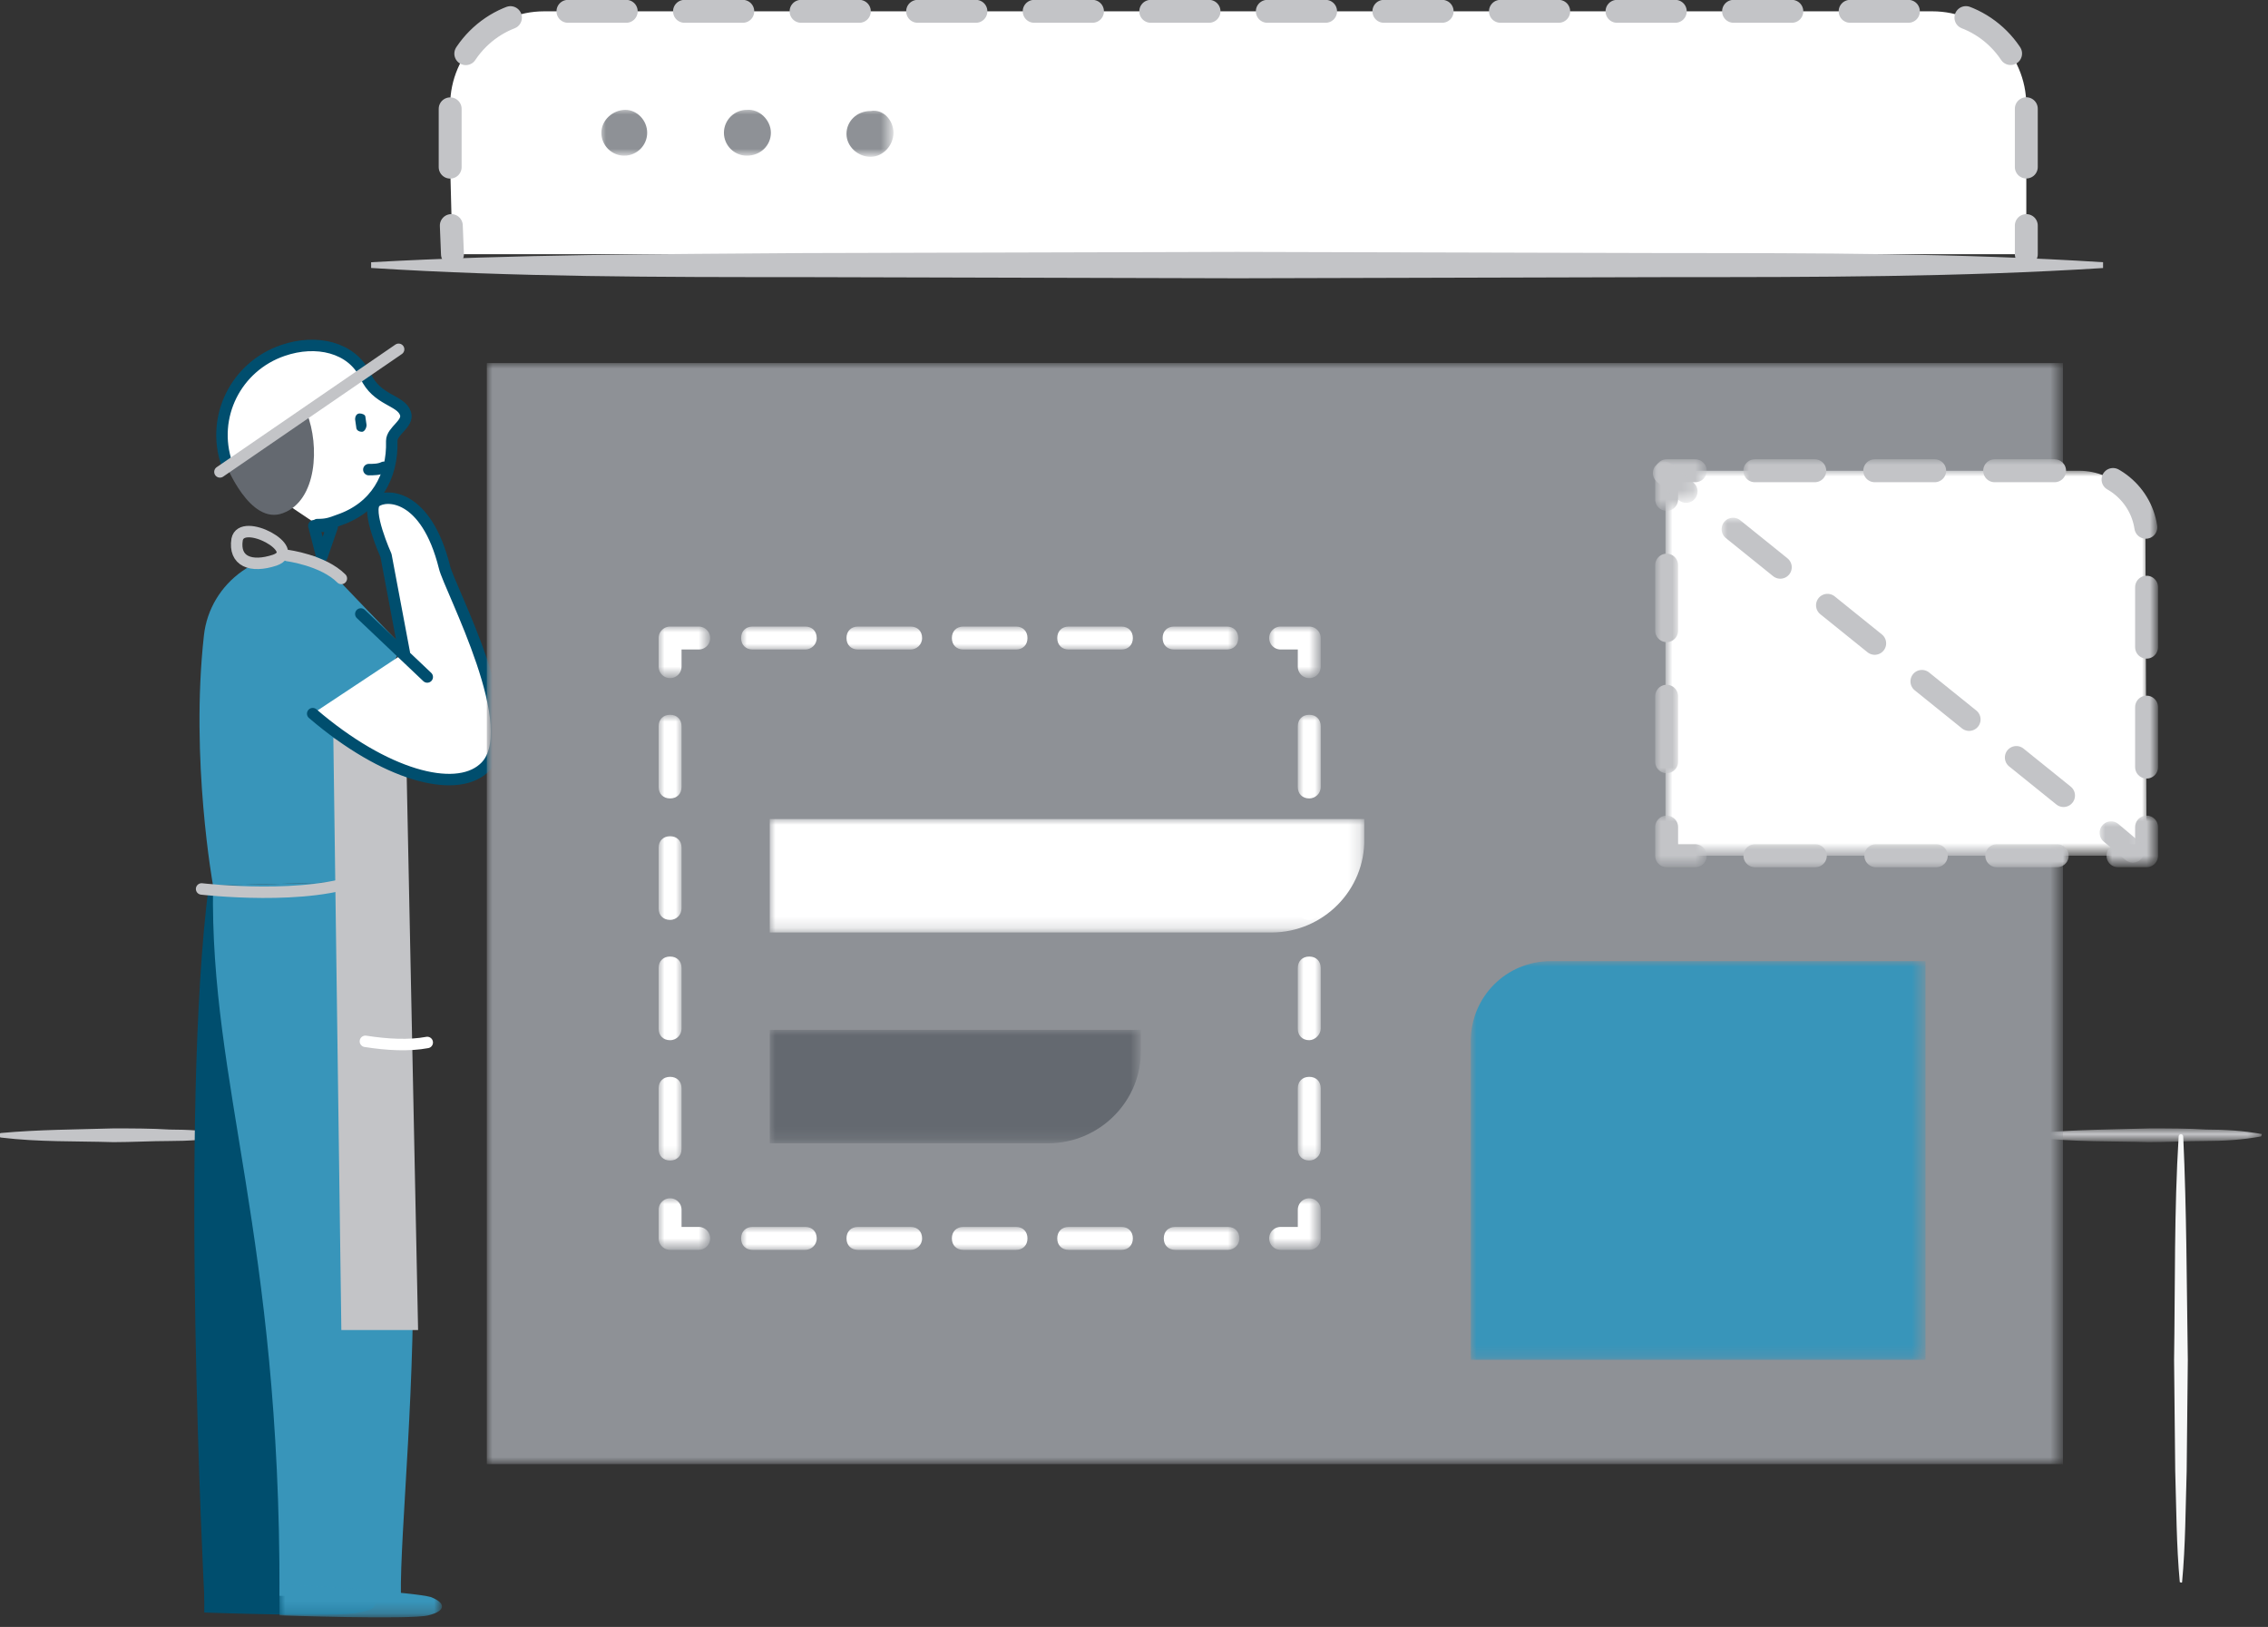 <svg enable-background="new 0 0 198 142" viewBox="0 0 198 142" xmlns="http://www.w3.org/2000/svg" xmlns:xlink="http://www.w3.org/1999/xlink"><rect x="0" y="0" width="198" height="142" fill="#333333" stroke="none"/><filter id="a" filterUnits="userSpaceOnUse" height="1.1" width="19.8" x=".7" y=".3"><feColorMatrix values="1 0 0 0 0 0 1 0 0 0 0 0 1 0 0 0 0 0 1 0"/></filter><mask id="b" height="1.1" maskUnits="userSpaceOnUse" width="19.8" x=".7" y=".3"><g filter="url(#a)"><path d="m.7.3h19.8v1.1h-19.8z" fill="#fff"/></g></mask><filter id="c" filterUnits="userSpaceOnUse" height="2.9" width="14.2" x=".4" y=".1"><feColorMatrix values="1 0 0 0 0 0 1 0 0 0 0 0 1 0 0 0 0 0 1 0"/></filter><mask id="d" height="2.9" maskUnits="userSpaceOnUse" width="14.2" x=".4" y=".1"><g filter="url(#c)"><path d="m.4.1h14.2v2.9h-14.2z" fill="#fff"/></g></mask><filter id="e" filterUnits="userSpaceOnUse" height="66.4" width="57.4" x="56.4" y="36.3"><feColorMatrix values="1 0 0 0 0 0 1 0 0 0 0 0 1 0 0 0 0 0 1 0"/></filter><mask id="f" height="66.4" maskUnits="userSpaceOnUse" width="57.4" x="56.4" y="36.3"><g filter="url(#e)"><path d="m0 142h197.5v-141.2h-197.5z" fill="#fff"/></g></mask><filter id="g" filterUnits="userSpaceOnUse" height="19.9" width="27.2" x="78" y="74.1"><feColorMatrix values="1 0 0 0 0 0 1 0 0 0 0 0 1 0 0 0 0 0 1 0"/></filter><mask id="h" height="19.9" maskUnits="userSpaceOnUse" width="27.2" x="78" y="74.1"><g filter="url(#g)"><path d="m0 142h197.5v-141.2h-197.5z" fill="#fff"/></g></mask><filter id="i" filterUnits="userSpaceOnUse" height="96.1" width="137.6" x="42.5" y="32.5"><feColorMatrix values="1 0 0 0 0 0 1 0 0 0 0 0 1 0 0 0 0 0 1 0"/></filter><mask id="j" height="96.1" maskUnits="userSpaceOnUse" width="137.6" x="42.5" y="32.5"><g filter="url(#i)"><path d="m0 142h197.5v-141.2h-197.5z" fill="#fff"/></g></mask><filter id="k" filterUnits="userSpaceOnUse" height="4.5" width="4.5" x="110.8" y="105.4"><feColorMatrix values="1 0 0 0 0 0 1 0 0 0 0 0 1 0 0 0 0 0 1 0"/></filter><mask id="l" height="4.5" maskUnits="userSpaceOnUse" width="4.5" x="110.8" y="105.4"><g filter="url(#k)"><path d="m0 142h197.5v-141.2h-197.5z" fill="#fff"/></g></mask><filter id="m" filterUnits="userSpaceOnUse" height="2" width="43.5" x="64.7" y="107.9"><feColorMatrix values="1 0 0 0 0 0 1 0 0 0 0 0 1 0 0 0 0 0 1 0"/></filter><mask id="n" height="2" maskUnits="userSpaceOnUse" width="43.5" x="64.7" y="107.9"><g filter="url(#m)"><path d="m0 142h197.5v-141.2h-197.5z" fill="#fff"/></g></mask><filter id="o" filterUnits="userSpaceOnUse" height="4.5" width="4.5" x="57.5" y="105.4"><feColorMatrix values="1 0 0 0 0 0 1 0 0 0 0 0 1 0 0 0 0 0 1 0"/></filter><mask id="p" height="4.5" maskUnits="userSpaceOnUse" width="4.5" x="57.5" y="105.4"><g filter="url(#o)"><path d="m0 142h197.5v-141.2h-197.5z" fill="#fff"/></g></mask><filter id="q" filterUnits="userSpaceOnUse" height="38.9" width="2" x="57.5" y="63.3"><feColorMatrix values="1 0 0 0 0 0 1 0 0 0 0 0 1 0 0 0 0 0 1 0"/></filter><mask id="r" height="38.9" maskUnits="userSpaceOnUse" width="2" x="57.5" y="63.3"><g filter="url(#q)"><path d="m0 142h197.5v-141.2h-197.5z" fill="#fff"/></g></mask><filter id="s" filterUnits="userSpaceOnUse" height="4.5" width="4.5" x="57.5" y="55.5"><feColorMatrix values="1 0 0 0 0 0 1 0 0 0 0 0 1 0 0 0 0 0 1 0"/></filter><mask id="t" height="4.5" maskUnits="userSpaceOnUse" width="4.5" x="57.5" y="55.5"><g filter="url(#s)"><path d="m0 142h197.5v-141.2h-197.5z" fill="#fff"/></g></mask><filter id="u" filterUnits="userSpaceOnUse" height="2" width="43.5" x="64.7" y="55.5"><feColorMatrix values="1 0 0 0 0 0 1 0 0 0 0 0 1 0 0 0 0 0 1 0"/></filter><mask id="v" height="2" maskUnits="userSpaceOnUse" width="43.5" x="64.7" y="55.5"><g filter="url(#u)"><path d="m0 142h197.5v-141.2h-197.5z" fill="#fff"/></g></mask><filter id="w" filterUnits="userSpaceOnUse" height="4.5" width="4.5" x="110.8" y="55.5"><feColorMatrix values="1 0 0 0 0 0 1 0 0 0 0 0 1 0 0 0 0 0 1 0"/></filter><mask id="x" height="4.5" maskUnits="userSpaceOnUse" width="4.5" x="110.8" y="55.5"><g filter="url(#w)"><path d="m0 142h197.5v-141.2h-197.5z" fill="#fff"/></g></mask><filter id="y" filterUnits="userSpaceOnUse" height="38.9" width="2" x="113.3" y="63.2"><feColorMatrix values="1 0 0 0 0 0 1 0 0 0 0 0 1 0 0 0 0 0 1 0"/></filter><mask id="z" height="38.9" maskUnits="userSpaceOnUse" width="2" x="113.3" y="63.2"><g filter="url(#y)"><path d="m0 142h197.5v-141.2h-197.5z" fill="#fff"/></g></mask><filter id="A" filterUnits="userSpaceOnUse" height="9.9" width="51.9" x="67.2" y="72.3"><feColorMatrix values="1 0 0 0 0 0 1 0 0 0 0 0 1 0 0 0 0 0 1 0"/></filter><mask id="B" height="9.9" maskUnits="userSpaceOnUse" width="51.9" x="67.2" y="72.3"><g filter="url(#A)"><path d="m0 142h197.5v-141.2h-197.5z" fill="#fff"/></g></mask><filter id="C" filterUnits="userSpaceOnUse" height="9.9" width="32.4" x="67.2" y="90.7"><feColorMatrix values="1 0 0 0 0 0 1 0 0 0 0 0 1 0 0 0 0 0 1 0"/></filter><mask id="D" height="9.9" maskUnits="userSpaceOnUse" width="32.4" x="67.2" y="90.7"><g filter="url(#C)"><path d="m0 142h197.5v-141.2h-197.5z" fill="#fff"/></g></mask><filter id="E" filterUnits="userSpaceOnUse" height="34.9" width="39.7" x="128.4" y="84.7"><feColorMatrix values="1 0 0 0 0 0 1 0 0 0 0 0 1 0 0 0 0 0 1 0"/></filter><mask id="F" height="34.9" maskUnits="userSpaceOnUse" width="39.7" x="128.4" y="84.7"><g filter="url(#E)"><path d="m0 142h197.5v-141.2h-197.5z" fill="#fff"/></g></mask><filter id="G" filterUnits="userSpaceOnUse" height="33.6" width="42" x="145.5" y="41.9"><feColorMatrix values="1 0 0 0 0 0 1 0 0 0 0 0 1 0 0 0 0 0 1 0"/></filter><mask id="H" height="33.6" maskUnits="userSpaceOnUse" width="42" x="145.5" y="41.9"><g filter="url(#G)"><path d="m0 142h197.5v-141.2h-197.5z" fill="#fff"/></g></mask><filter id="I" filterUnits="userSpaceOnUse" height="4.5" width="4.5" x="183.9" y="72"><feColorMatrix values="1 0 0 0 0 0 1 0 0 0 0 0 1 0 0 0 0 0 1 0"/></filter><mask id="J" height="4.5" maskUnits="userSpaceOnUse" width="4.5" x="183.9" y="72"><g filter="url(#I)"><path d="m0 142h197.5v-141.2h-197.5z" fill="#fff"/></g></mask><filter id="K" filterUnits="userSpaceOnUse" height="2" width="31" x="149.6" y="74.5"><feColorMatrix values="1 0 0 0 0 0 1 0 0 0 0 0 1 0 0 0 0 0 1 0"/></filter><mask id="L" height="2" maskUnits="userSpaceOnUse" width="31" x="149.6" y="74.5"><g filter="url(#K)"><path d="m0 142h197.5v-141.2h-197.5z" fill="#fff"/></g></mask><filter id="M" filterUnits="userSpaceOnUse" height="4.5" width="4.5" x="144.5" y="72"><feColorMatrix values="1 0 0 0 0 0 1 0 0 0 0 0 1 0 0 0 0 0 1 0"/></filter><mask id="N" height="4.5" maskUnits="userSpaceOnUse" width="4.5" x="144.5" y="72"><g filter="url(#M)"><path d="m0 142h197.5v-141.2h-197.5z" fill="#fff"/></g></mask><filter id="O" filterUnits="userSpaceOnUse" height="22" width="2" x="144.5" y="46.3"><feColorMatrix values="1 0 0 0 0 0 1 0 0 0 0 0 1 0 0 0 0 0 1 0"/></filter><mask id="P" height="22" maskUnits="userSpaceOnUse" width="2" x="144.5" y="46.3"><g filter="url(#O)"><path d="m0 142h197.5v-141.2h-197.5z" fill="#fff"/></g></mask><filter id="Q" filterUnits="userSpaceOnUse" height="4.5" width="4.5" x="144.5" y="40.9"><feColorMatrix values="1 0 0 0 0 0 1 0 0 0 0 0 1 0 0 0 0 0 1 0"/></filter><mask id="R" height="4.5" maskUnits="userSpaceOnUse" width="4.5" x="144.5" y="40.9"><g filter="url(#Q)"><path d="m0 142h197.5v-141.2h-197.5z" fill="#fff"/></g></mask><filter id="S" filterUnits="userSpaceOnUse" height="30.5" width="36.2" x="152.2" y="40.9"><feColorMatrix values="1 0 0 0 0 0 1 0 0 0 0 0 1 0 0 0 0 0 1 0"/></filter><mask id="T" height="30.5" maskUnits="userSpaceOnUse" width="36.2" x="152.2" y="40.9"><g filter="url(#S)"><path d="m0 142h197.5v-141.2h-197.5z" fill="#fff"/></g></mask><filter id="U" filterUnits="userSpaceOnUse" height="33" width="41" x="145.3" y="42.1"><feColorMatrix values="1 0 0 0 0 0 1 0 0 0 0 0 1 0 0 0 0 0 1 0"/></filter><mask id="V" height="33" maskUnits="userSpaceOnUse" width="41" x="145.3" y="42.1"><g filter="url(#U)"><path d="m0 142h197.5v-141.2h-197.5z" fill="#fff"/></g></mask><filter id="W" filterUnits="userSpaceOnUse" height="3.6" width="3.9" x="144.3" y="41.1"><feColorMatrix values="1 0 0 0 0 0 1 0 0 0 0 0 1 0 0 0 0 0 1 0"/></filter><mask id="X" height="3.6" maskUnits="userSpaceOnUse" width="3.9" x="144.3" y="41.1"><g filter="url(#W)"><path d="m0 142h197.5v-141.2h-197.5z" fill="#fff"/></g></mask><filter id="Y" filterUnits="userSpaceOnUse" height="26.9" width="32.9" x="150.3" y="46"><feColorMatrix values="1 0 0 0 0 0 1 0 0 0 0 0 1 0 0 0 0 0 1 0"/></filter><mask id="Z" height="26.9" maskUnits="userSpaceOnUse" width="32.9" x="150.3" y="46"><g filter="url(#Y)"><path d="m0 142h197.5v-141.2h-197.5z" fill="#fff"/></g></mask><filter id="aa" filterUnits="userSpaceOnUse" height="3.6" width="3.9" x="183.3" y="72.5"><feColorMatrix values="1 0 0 0 0 0 1 0 0 0 0 0 1 0 0 0 0 0 1 0"/></filter><mask id="ab" height="3.6" maskUnits="userSpaceOnUse" width="3.9" x="183.3" y="72.5"><g filter="url(#aa)"><path d="m0 142h197.5v-141.2h-197.5z" fill="#fff"/></g></mask><filter id="ac" filterUnits="userSpaceOnUse" height="4.1" width="25.6" x="52.4" y="10.3"><feColorMatrix values="1 0 0 0 0 0 1 0 0 0 0 0 1 0 0 0 0 0 1 0"/></filter><mask id="ad" height="4.1" maskUnits="userSpaceOnUse" width="25.6" x="52.4" y="10.3"><g filter="url(#ac)"><path d="m0 142h197.5v-141.2h-197.5z" fill="#fff"/></g></mask><path d="m177.9 99.1h19.5z" fill="#fff"/><g transform="translate(0 -.812)"><path d="m20.4 1c-1.6.3-3.3.4-4.9.4s-3.3.1-4.9.1c-3.3-.1-6.5 0-9.8-.4-.1 0-.1-.1-.1-.2s.1-.2.2-.2c3.3-.3 6.5-.3 9.8-.4 1.6 0 3.3 0 4.9.1 1.6 0 3.3.1 4.9.4-.1 0 0 0-.1.2 0-.1 0 0 0 0" fill="#c3c4c7" mask="url(#b)" transform="translate(177 99)"/><path d="m19.7 99.9h-19.5" fill="#fff"/><path d="m19.7 100c-1.6.3-3.3.4-4.9.4s-3.3.1-4.9.1c-3.3-.1-6.5 0-9.8-.4-.1 0-.2-.1-.2-.2s.1-.2.2-.2c3.3-.3 6.5-.3 9.8-.4 1.6 0 3.3 0 4.9.1 1.6 0 3.3.1 4.9.4 0 0 .1 0 0 .2.1-.1.1-.1 0 0 .1-.1 0 0 0 0" fill="#c3c4c7"/><path d="m190.4 138.9v-39" fill="#fff"/><path d="m190.3 138.9c-.3-3.2-.3-6.5-.4-9.7l-.1-9.7c.1-6.5 0-13 .4-19.5 0-.1.1-.2.2-.2s.2.1.2.2c.3 6.5.3 13 .4 19.5l-.1 9.7c-.1 3.2-.1 6.5-.4 9.7 0 0 0 .1-.2 0z" fill="#f6f7f7"/><path d="m27.7 46.6c.8 0 1.1-.1 1.9-.4 3.2-1.1 4.7-3.8 4.6-6.9 0-.9 1.5-1.5 1.2-2.4-.4-1.2-2.5-1.1-3.5-3.3-1.2-2.5-4.3-3.2-7.2-2.2-4.1 1.4-6.3 5.8-4.9 9.9" fill="#fff"/><path d="m27.7 46.6c.8 0 1.1-.1 1.9-.4 3.2-1.1 4.7-3.8 4.6-6.9 0-.9 1.5-1.5 1.2-2.4-.4-1.2-2.5-1.1-3.5-3.3-1.2-2.5-4.3-3.2-7.2-2.2-4.1 1.4-6.3 5.8-4.9 9.9" fill="none" stroke="#004e6e" stroke-linecap="round" stroke-linejoin="round"/><path d="m26.8 36.9c1.1 2.8.9 7.6-2.1 8.7-2.9 1.1-5-4.3-5-4.3z" fill="#646970"/><path d="m18.6 78.1c-2.6 19.8-.4 62-.4 62h9.7l.9-35.4" fill="#004e6e"/><path d="m18.6 78.1c-2.6 19.8-.4 62-.4 62h9.7l.9-35.4" fill="none" stroke="#004e6e" stroke-width=".735"/><path d="m18.2 139.1c2.9.1 11.8.7 13.2 1.1 1.3.5 1.4.7-.2 1-1.6.4-13 0-13 0z" fill="#004e6e"/><path d="m18.2 139.1c2.9.1 11.8.7 13.2 1.1 1.3.5 1.4.7-.2 1-1.6.4-13 0-13 0z" fill="none" stroke="#004e6e" stroke-width=".735"/><path d="m34.4 77.7s1.1 15 1.6 30.4c.4 12.9-1.1 26.5-1 32h-10.6c.1-31.5-6.1-44.6-5.8-62" fill="#3895ba"/><path d="m17.8 56.3c-1.2 10.8.8 21.8.8 21.8l15.9-.4-.2-9.8-3.7-2 4.5-8.7-3-3.1-4.5-4.7c-4.7-1.1-9.3 2.2-9.8 6.9" fill="#3895ba"/><path d="m29.1 65.2.7 51.7h6.7l-1-48.6z" fill="#c3c4c7"/><path d="m27.3 63.1c6.3 5.4 12.4 7 14.9 4.8 3.8-3.2-3-15.8-3.4-17.6-1.6-6.4-5.1-6.4-6-5.7s.9 4.7.9 4.7l1.6 8.5" fill="#fff"/><path d="m27.3 63.1c6.3 5.4 12.4 7 14.9 4.8 3.8-3.2-3-15.8-3.4-17.6-1.6-6.4-5.1-6.4-6-5.7s.9 4.7.9 4.7l1.6 8.5m-3.8-3.4 5.8 5.5" fill="none" stroke="#004e6e" stroke-linecap="round" stroke-linejoin="round"/><path d="m.4.1c2.9.1 11.8.7 13.2 1.1 1.3.5 1.4 1.2-.2 1.6s-13 0-13 0v-2.7z" fill="#3895ba" mask="url(#d)" transform="translate(24 139)"/><path d="m29 46.8-.9 2.6-.7-2.7z" fill="none" stroke="#004e6e" stroke-linecap="round" stroke-linejoin="round"/><path d="m31.8 77.4c-4.8 2.1-14.2 1-14.2 1" fill="none" stroke="#c3c4c7" stroke-linecap="round" stroke-linejoin="round"/><path d="m37.3 91.8c-1.6.3-3.5.2-5.4-.1" fill="none" stroke="#fff" stroke-linecap="round" stroke-linejoin="round"/><path d="m24 49.7c2.5-.9-2.9-3.8-3.3-1.8-.3 1.9 1.2 2.5 3.3 1.8zm1.1-.4s3.1.4 4.7 2m-10.6-9.3 15.6-10.7" fill="none" stroke="#c3c4c7" stroke-linecap="round" stroke-linejoin="round"/><path d="m32.2 41.8c.4 0 .9 0 1.3-.2" fill="none" stroke="#004e6e" stroke-linecap="round" stroke-linejoin="round"/><path d="m31.6 38.5c-.2 0-.5-.1-.5-.4l-.1-.7c0-.2.1-.5.4-.5.2 0 .5.1.5.3l.1.7c0 .3-.2.6-.4.6" fill="#004e6e"/><path d="m142.4 63.8h-1.2" fill="#fff"/><path d="m142.4 63.9c-.1.2-.2.3-.3.3s-.2.1-.3.1c-.2-.1-.4 0-.6-.3-.1-.1-.1-.2 0-.3.2-.3.4-.3.6-.3.1 0 .2 0 .3.1.1 0 .2.1.3.3z" fill="#f6f7f7"/><path d="m142.4 69.9h-1.2" fill="#fff"/><path d="m142.4 70c-.1.2-.2.3-.3.3s-.2.1-.3.1c-.2-.1-.4 0-.6-.3-.1-.1-.1-.2 0-.3.2-.3.4-.3.6-.3.1 0 .2 0 .3.1.1 0 .2.1.3.3z" fill="#f6f7f7"/><path d="m142.4 72.1h-1.2" fill="#fff"/><path d="m142.4 72.2c-.1.2-.2.3-.3.3s-.2.1-.3.1c-.2-.1-.4 0-.6-.3-.1-.1-.1-.2 0-.3.2-.3.4-.3.6-.3.1 0 .2 0 .3.1.1 0 .2.1.3.3z" fill="#f6f7f7"/><path d="m142.4 78.4h-1.2" fill="#fff"/><path d="m142.4 78.5c-.1.2-.2.3-.3.3s-.2.1-.3.1c-.2-.1-.4 0-.6-.3-.1-.1-.1-.2 0-.3.2-.3.4-.3.6-.3.1 0 .2 0 .3.1.1 0 .2.1.3.3z" fill="#f6f7f7"/><path d="m142.4 84.5h-1.2" fill="#fff"/><path d="m142.4 84.6c-.1.2-.2.3-.3.3s-.2.1-.3.1c-.2-.1-.4 0-.6-.3-.1-.1-.1-.2 0-.3.2-.3.4-.3.6-.3.1 0 .2 0 .3.1.1 0 .2.1.3.3z" fill="#f6f7f7"/><path d="m142.4 90.2h-1.2" fill="#fff"/><path d="m142.4 90.3c-.1.2-.2.3-.3.3s-.2.1-.3.1c-.2-.1-.4 0-.6-.3-.1-.1-.1-.2 0-.3.2-.3.4-.3.6-.3.1 0 .2 0 .3.1.1 0 .2.1.3.3z" fill="#f6f7f7"/><path d="m39.5 23-.2-7.8v-5.2c0-4.5 3.7-8.2 8.2-8.2h121.2c4.5 0 8.2 3.7 8.2 8.2v13" fill="#fff"/><path d="m39.5 23-.1-2.5" fill="none" stroke="#c3c4c7" stroke-linecap="round" stroke-linejoin="round" stroke-width="2"/><path d="m39.3 15.4v-5.4c0-4.5 3.7-8.2 8.2-8.2h121.2c4.5 0 8.2 3.7 8.2 8.2v7.9" style="fill:none;stroke-linecap:round;stroke-linejoin:round;stroke:#c3c4c7;stroke-width:2;stroke-dasharray:5.088 5.088"/><path d="m176.9 20.5v2.5" fill="none" stroke="#c3c4c7" stroke-linecap="round" stroke-linejoin="round" stroke-width="2"/><path d="m183.7 24h-151.3" fill="#fff"/><path d="m183.7 24.2c-12.6.8-25.2.8-37.8.8l-37.8.1-37.9-.1c-12.6 0-25.2 0-37.8-.8v-.5c12.6-.7 25.2-.7 37.8-.8l37.8-.1 37.8.1c12.6 0 25.2 0 37.8.8v.5z" fill="#c3c4c7"/><path d="m56.4 102.8h57.4v-37h-57.4zm57.4-47.6h-57.4v-8.2c0-5.9 4.8-10.7 10.7-10.7h46.7z" fill="#fff" mask="url(#f)"/><path d="m104.9 74.1c-7 0-9.4 3.2-10.9 5.9-1.4 2.5-4.5 5.9-9.3 7.2-4.7 1.3-6.7 4.1-6.7 6.8h27.2c-.1 0-.3-19.9-.3-19.9z" fill="#fff" mask="url(#h)"/><path d="m42.5 128.6v-96.1h137.6v96.1z" fill="#8e9196" mask="url(#j)"/><path d="m114.3 106.4v2.5h-2.5" style="fill:none;stroke:#fff;stroke-width:2;stroke-linecap:round;stroke-linejoin:round;mask:url(#l)"/><g mask="url(#n)"><path d="m107.2 109.9h-4.6c-.6 0-1-.4-1-1s.4-1 1-1h4.6c.6 0 1 .4 1 1s-.5 1-1 1zm-9.3 0h-4.6c-.6 0-1-.4-1-1s.4-1 1-1h4.6c.6 0 1 .4 1 1s-.4 1-1 1zm-9.2 0h-4.6c-.6 0-1-.4-1-1s.4-1 1-1h4.6c.6 0 1 .4 1 1s-.4 1-1 1zm-9.2 0h-4.6c-.6 0-1-.4-1-1s.4-1 1-1h4.6c.6 0 1 .4 1 1s-.5 1-1 1zm-9.2 0h-4.6c-.6 0-1-.4-1-1s.4-1 1-1h4.6c.6 0 1 .4 1 1s-.5 1-1 1z" fill="#fff"/></g><path d="m61 108.9h-2.5v-2.5" style="fill:none;stroke:#fff;stroke-width:2;stroke-linecap:round;stroke-linejoin:round;mask:url(#p)"/><g mask="url(#r)"><path d="m58.5 102.1c-.6 0-1-.4-1-1v-5.3c0-.6.4-1 1-1s1 .4 1 1v5.3c0 .6-.4 1-1 1zm0-10.5c-.6 0-1-.4-1-1v-5.3c0-.6.4-1 1-1s1 .4 1 1v5.3c0 .5-.4 1-1 1zm0-10.5c-.6 0-1-.4-1-1v-5.3c0-.6.4-1 1-1s1 .4 1 1v5.3c0 .5-.4 1-1 1zm0-10.6c-.6 0-1-.4-1-1v-5.3c0-.6.4-1 1-1s1 .4 1 1v5.3c0 .6-.4 1-1 1z" fill="#fff"/></g><path d="m58.5 59v-2.5h2.5" style="fill:none;stroke:#fff;stroke-width:2;stroke-linecap:round;stroke-linejoin:round;mask:url(#t)"/><g mask="url(#v)"><path d="m107.1 57.5h-4.6c-.6 0-1-.4-1-1s.4-1 1-1h4.6c.6 0 1 .4 1 1s-.4 1-1 1zm-9.2 0h-4.6c-.6 0-1-.4-1-1s.4-1 1-1h4.6c.6 0 1 .4 1 1s-.4 1-1 1zm-9.2 0h-4.6c-.6 0-1-.4-1-1s.4-1 1-1h4.6c.6 0 1 .4 1 1s-.4 1-1 1zm-9.2 0h-4.6c-.6 0-1-.4-1-1s.4-1 1-1h4.6c.6 0 1 .4 1 1s-.5 1-1 1zm-9.2 0h-4.6c-.6 0-1-.4-1-1s.4-1 1-1h4.6c.6 0 1 .4 1 1s-.5 1-1 1z" fill="#fff"/></g><path d="m111.8 56.5h2.5v2.5" style="fill:none;stroke:#fff;stroke-width:2;stroke-linecap:round;stroke-linejoin:round;mask:url(#x)"/><g mask="url(#z)"><path d="m114.3 102.1c-.6 0-1-.4-1-1v-5.3c0-.6.4-1 1-1s1 .4 1 1v5.3c0 .6-.5 1-1 1zm0-10.5c-.6 0-1-.4-1-1v-5.3c0-.6.4-1 1-1s1 .4 1 1v5.3c0 .5-.5 1-1 1zm0-10.5c-.6 0-1-.4-1-1v-5.3c0-.6.4-1 1-1s1 .4 1 1v5.3c0 .5-.5 1-1 1zm0-10.6c-.6 0-1-.4-1-1v-5.3c0-.6.4-1 1-1s1 .4 1 1v5.3c0 .6-.5 1-1 1z" fill="#fff"/></g><path d="m111 82.2h-43.8v-9.9h51.9v1.7c.1 4.5-3.6 8.2-8.1 8.2" fill="#fff" mask="url(#B)"/><path d="m91.5 100.6h-24.3v-9.9h32.4v1.7c.1 4.5-3.6 8.2-8.1 8.2" fill="#646970" mask="url(#D)"/><path d="m168.1 119.5h-39.7v-27.8c0-3.9 3.1-7 7-7h32.7z" fill="#3895ba" mask="url(#F)"/><path d="m187.4 75.5h-42v-33.6h36.1c3.2 0 5.8 2.6 5.8 5.8z" fill="#fff" mask="url(#H)"/><g fill="none" stroke-linecap="round" stroke-linejoin="round"><path d="m187.4 73v2.5h-2.5" mask="url(#J)" stroke="#c3c4c7" stroke-width="2"/><path d="m179.6 75.5h-29" mask="url(#L)" stroke="#c3c4c7" stroke-dasharray="5.279 5.279" stroke-width="2"/><path d="m148 75.5h-2.5v-2.5" mask="url(#N)" stroke="#c3c4c7" stroke-width="2"/><path d="m145.5 67.3v-20" mask="url(#P)" stroke="#c3c4c7" stroke-dasharray="5.721 5.721" stroke-width="2"/><path d="m145.5 44.4v-2.5h2.5" mask="url(#R)" stroke="#c3c4c7" stroke-width="2"/><path d="m153.2 41.9h28.4c3.2 0 5.8 2.6 5.8 5.8v22.7" mask="url(#T)" stroke="#c3c4c7" stroke-dasharray="5.234 5.234" stroke-width="2"/></g><path d="m145.3 42.1 41 33" fill="#fff" mask="url(#V)"/><path d="m145.3 42.1 1.9 1.6" style="fill:none;stroke:#c3c4c7;stroke-width:2;stroke-linecap:round;stroke-linejoin:round;mask:url(#X)"/><path d="m151.3 47 30.9 24.9" style="fill:none;stroke:#c3c4c7;stroke-width:2;stroke-linecap:round;stroke-linejoin:round;stroke-dasharray:5.293 5.293;mask:url(#Z)"/><path d="m184.3 73.5 1.9 1.6" style="fill:none;stroke:#c3c4c7;stroke-width:2;stroke-linecap:round;stroke-linejoin:round;mask:url(#ab)"/><path d="m56.5 12.4c0 1.1-.9 2-2 2s-2-.9-2-2 1-2 2.1-2c1 0 1.9.9 1.9 2m10.8 0c0 1.1-.9 2-2.1 2-1.1 0-2-.9-2-2s.9-2 2-2c1.1-.1 2.1.9 2.1 2m10.7 0c0 1.1-.9 2.1-2 2.1s-2.1-.9-2.1-2 .9-2 2.1-2c1.1-.2 2 .8 2 1.9" fill="#8e9196" mask="url(#ad)"/></g></svg>
